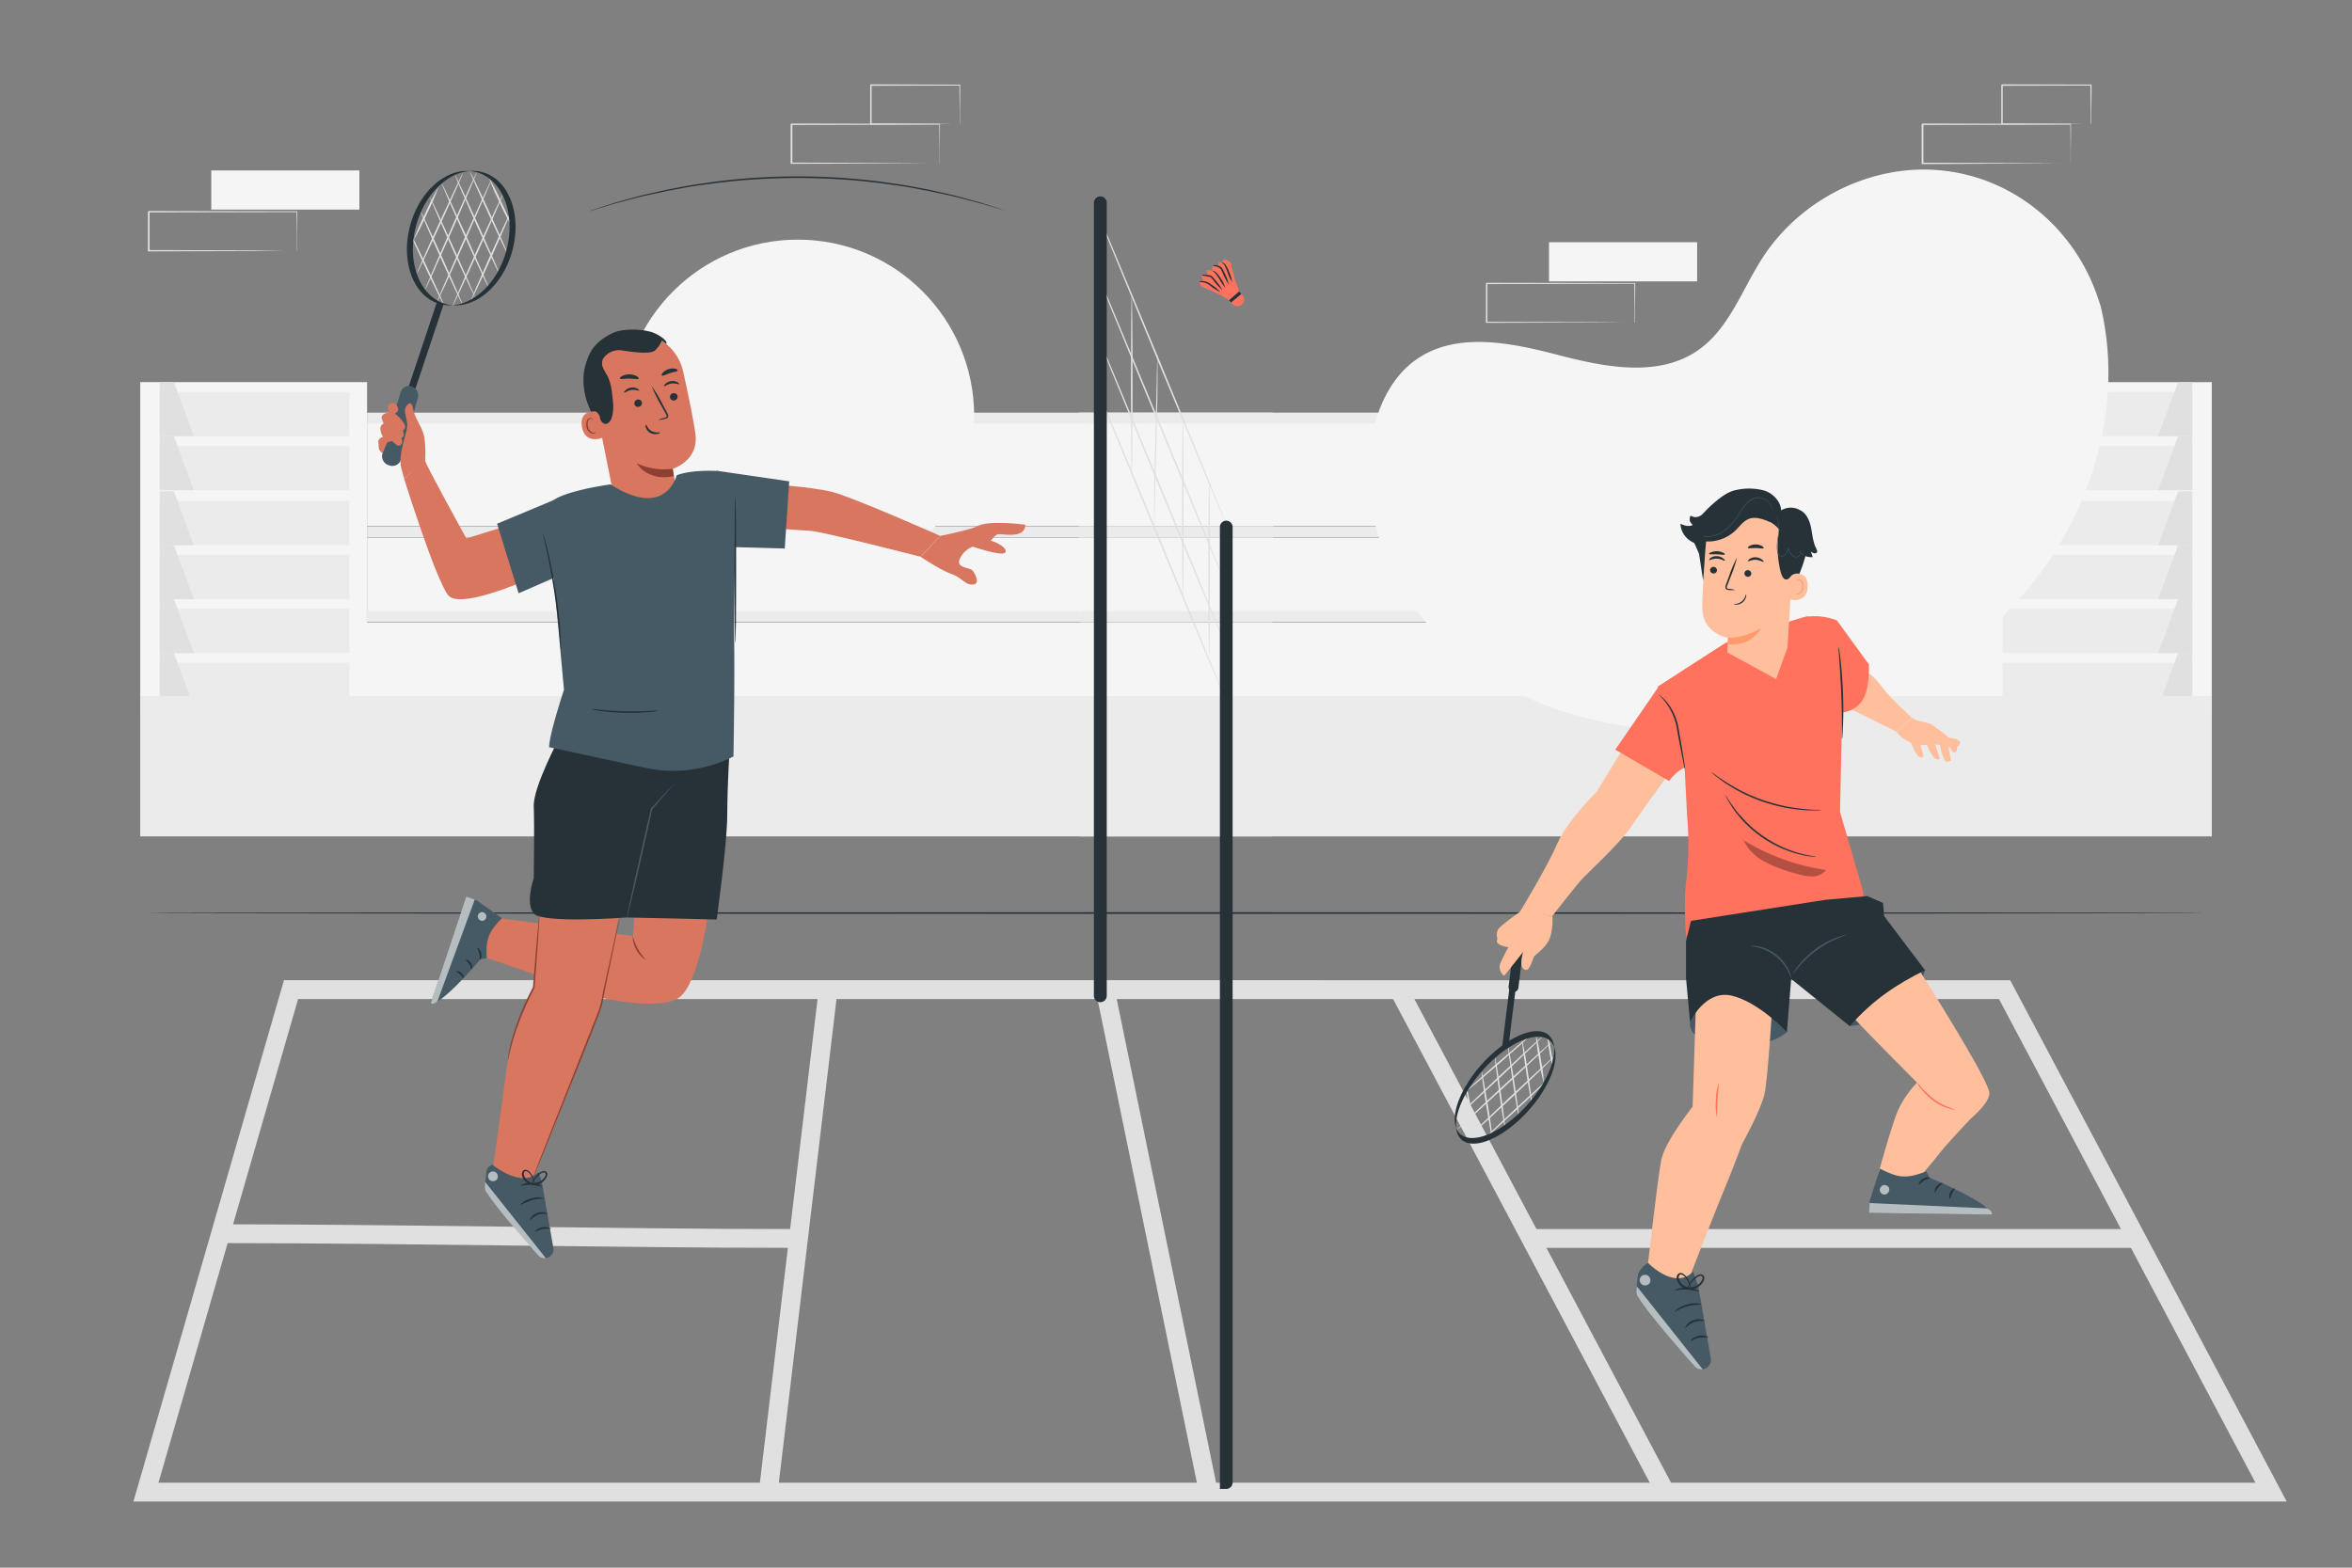 <svg xmlns="http://www.w3.org/2000/svg" viewBox="0 0 750 500"><rect x="0" y="0" width="750" height="500" fill="#808080" stroke="none"/><g id="background-complete"><rect x="44.71" y="121.89" width="72.34" height="105.99" transform="translate(161.76 349.76) rotate(180)" style="fill:#f5f5f5"></rect><rect x="50.92" y="124.98" width="60.48" height="14.13" transform="translate(162.32 264.1) rotate(180)" style="fill:#ebebeb"></rect><polygon points="55.45 121.89 61.81 139.11 50.92 139.11 50.92 121.89 55.45 121.89" style="fill:#e0e0e0"></polygon><rect x="50.92" y="142.21" width="60.48" height="14.13" transform="translate(162.32 298.55) rotate(180)" style="fill:#ebebeb"></rect><polygon points="55.45 139.11 61.81 156.34 50.92 156.34 50.92 139.11 55.45 139.11" style="fill:#e0e0e0"></polygon><rect x="50.92" y="159.77" width="60.48" height="14.13" transform="translate(162.32 333.67) rotate(180)" style="fill:#ebebeb"></rect><polygon points="55.45 156.68 61.81 173.9 50.92 173.9 50.92 156.68 55.45 156.68" style="fill:#e0e0e0"></polygon><rect x="50.92" y="176.97" width="60.48" height="14.13" transform="translate(162.32 368.07) rotate(180)" style="fill:#ebebeb"></rect><polygon points="55.45 173.87 61.81 191.1 50.92 191.1 50.92 173.87 55.45 173.87" style="fill:#e0e0e0"></polygon><rect x="50.92" y="194.17" width="60.48" height="14.13" transform="translate(162.32 402.46) rotate(180)" style="fill:#ebebeb"></rect><polygon points="55.45 191.07 61.81 208.3 50.92 208.3 50.92 191.07 55.45 191.07" style="fill:#e0e0e0"></polygon><rect x="50.92" y="211.37" width="60.48" height="14.13" transform="translate(162.32 436.86) rotate(180)" style="fill:#ebebeb"></rect><polygon points="55.45 208.27 61.81 225.5 50.92 225.5 50.92 208.27 55.45 208.27" style="fill:#e0e0e0"></polygon><rect x="117.05" y="167.93" width="288.95" height="3.44" transform="translate(523.06 339.31) rotate(180)" style="fill:#ebebeb"></rect><rect x="117.05" y="171.49" width="288.95" height="24.41" transform="translate(523.06 367.38) rotate(180)" style="fill:#f5f5f5"></rect><rect x="116.8" y="198.49" width="288.96" height="24.41" transform="translate(522.56 421.39) rotate(180)" style="fill:#f5f5f5"></rect><rect x="117.05" y="134.64" width="288.95" height="33.16" transform="translate(523.06 302.45) rotate(180)" style="fill:#f5f5f5"></rect><rect x="117.05" y="131.6" width="288.95" height="3.44" transform="translate(523.06 266.65) rotate(180)" style="fill:#ebebeb"></rect><rect x="116.8" y="194.88" width="288.96" height="3.44" transform="translate(522.56 393.21) rotate(180)" style="fill:#ebebeb"></rect><rect x="44.71" y="222.03" width="361.05" height="44.73" transform="translate(450.47 488.79) rotate(180)" style="fill:#ebebeb"></rect><rect x="632.95" y="121.89" width="72.34" height="105.99" style="fill:#f5f5f5"></rect><rect x="638.6" y="124.98" width="60.48" height="14.13" style="fill:#ebebeb"></rect><polygon points="694.55 121.89 688.19 139.11 699.08 139.11 699.08 121.89 694.55 121.89" style="fill:#e0e0e0"></polygon><rect x="638.6" y="142.21" width="60.48" height="14.13" style="fill:#ebebeb"></rect><polygon points="694.55 139.11 688.19 156.34 699.08 156.34 699.08 139.11 694.55 139.11" style="fill:#e0e0e0"></polygon><rect x="638.6" y="159.77" width="60.48" height="14.13" style="fill:#ebebeb"></rect><polygon points="694.55 156.68 688.19 173.9 699.08 173.9 699.08 156.68 694.55 156.68" style="fill:#e0e0e0"></polygon><rect x="638.6" y="176.97" width="60.48" height="14.13" style="fill:#ebebeb"></rect><polygon points="694.55 173.87 688.19 191.1 699.08 191.1 699.08 173.87 694.55 173.87" style="fill:#e0e0e0"></polygon><rect x="638.6" y="194.17" width="60.48" height="14.13" style="fill:#ebebeb"></rect><polygon points="694.55 191.07 688.19 208.3 699.08 208.3 699.08 191.07 694.55 191.07" style="fill:#e0e0e0"></polygon><rect x="638.6" y="211.37" width="60.48" height="14.13" style="fill:#ebebeb"></rect><polygon points="694.55 208.27 688.19 225.5 699.08 225.5 699.08 208.27 694.55 208.27" style="fill:#e0e0e0"></polygon><rect x="343.99" y="167.93" width="288.95" height="3.44" style="fill:#ebebeb"></rect><rect x="343.99" y="171.49" width="288.95" height="24.41" style="fill:#f5f5f5"></rect><rect x="344.24" y="198.49" width="288.96" height="24.41" style="fill:#f5f5f5"></rect><rect x="343.99" y="134.64" width="288.95" height="33.16" style="fill:#f5f5f5"></rect><rect x="343.99" y="131.6" width="288.95" height="3.44" style="fill:#ebebeb"></rect><rect x="344.24" y="194.88" width="288.96" height="3.44" style="fill:#ebebeb"></rect><rect x="344.24" y="222.03" width="361.05" height="44.73" style="fill:#ebebeb"></rect><rect x="493.95" y="77.25" width="47.23" height="12.49" style="fill:#f5f5f5"></rect><path d="M521.21,102.91a1,1,0,0,1,0-.23V102c0-.59,0-1.41,0-2.46,0-2.15,0-5.25-.08-9.16l.15.14-47.23.1.24-.24h0v6.32q0,3.13,0,6.15l-.23-.23,33.65.1,9.94.07,2.69,0,.7,0h.25a.89.89,0,0,1-.22,0h-.68l-2.63,0-9.88.07-33.82.11h-.24V90.44h0c.48-.49.13-.14.24-.24l47.23.09h.15v.15c0,3.94-.06,7.07-.08,9.25q0,1.56,0,2.43c0,.25,0,.45,0,.61A1.23,1.23,0,0,1,521.21,102.91Z" style="fill:#e0e0e0"></path><rect x="67.37" y="54.36" width="47.23" height="12.49" style="fill:#f5f5f5"></rect><path d="M94.63,80a2.07,2.07,0,0,1,0-.23l0-.64c0-.58,0-1.4,0-2.46,0-2.15,0-5.25-.08-9.16l.15.14-47.23.1.24-.24h0v6.33q0,3.12,0,6.14l-.23-.23,33.66.1L91,80l2.69,0,.7,0h.25l-.22,0h-.67l-2.64,0-9.88.07-33.82.11h-.24V67.54h0c.48-.49.13-.14.24-.24l47.23.09h.15v.15c0,3.94-.07,7.07-.08,9.25,0,1,0,1.85,0,2.43,0,.25,0,.45,0,.61A1.23,1.23,0,0,1,94.63,80Z" style="fill:#e0e0e0"></path><path d="M660.27,52.11a2.07,2.07,0,0,1,0-.23l0-.64q0-.89,0-2.46c0-2.15-.05-5.25-.08-9.16l.14.14-47.23.1.24-.24h0V52.11l-.24-.24L646.7,52l9.94.07,2.68,0,.7,0h.25s-.07,0-.22,0h-.67l-2.63,0-9.89.07L613,52.35h-.23v-.24c0-2,0-4.06,0-6.15V39.64h0c.48-.49.14-.14.24-.25l47.23.1h.15v.15c0,3.94-.06,7.07-.08,9.25,0,1,0,1.85,0,2.43v.61C660.28,52.05,660.28,52.12,660.27,52.11Z" style="fill:#e0e0e0"></path><path d="M666.68,39.62a1.35,1.35,0,0,1,0-.24l0-.66c0-.62,0-1.46,0-2.51,0-2.19-.06-5.28-.1-9.09l.18.17-28.38.07.24-.24h0v6.42q0,3.13,0,6.06l-.23-.23,20.3.11,5.91.06,1.6,0,.57,0-.52,0-1.54,0-5.87.07-20.45.1h-.23v-.23c0-1.95,0-4,0-6.06V27.14h0l.24-.24,28.38.07h.17v.17c0,3.85-.07,7-.09,9.2,0,1,0,1.86,0,2.46S666.69,39.63,666.68,39.62Z" style="fill:#e0e0e0"></path><path d="M299.59,52.11a1,1,0,0,1,0-.23c0-.16,0-.37,0-.64,0-.59,0-1.41,0-2.46,0-2.15,0-5.25-.08-9.16l.15.14-47.23.1.24-.24h0v3.17c0,1.06,0,2.11,0,3.15v6.15l-.23-.24L286,52l9.94.07,2.68,0,.71,0h.25l-.22,0h-.68l-2.63,0-9.88.07-33.82.11h-.24V46c0-1,0-2.09,0-3.15V39.64h0l.25-.25,47.23.1h.14v.15c0,3.94-.06,7.07-.08,9.25q0,1.56,0,2.43l0,.61A1.23,1.23,0,0,1,299.59,52.11Z" style="fill:#e0e0e0"></path><path d="M306,39.62a1.35,1.35,0,0,1,0-.24c0-.18,0-.4,0-.66,0-.62,0-1.46,0-2.51,0-2.19-.05-5.28-.09-9.09l.17.17-28.38.07.24-.24h0v6.42c0,2.09,0,4.11,0,6.06l-.23-.23,20.3.11,5.92.06,1.59,0,.57,0-.51,0-1.55,0-5.86.07-20.46.1h-.23v-.23q0-2.92,0-6.06V27.14h0l.24-.24L306,27h.18v.17c0,3.85-.07,7-.09,9.2,0,1,0,1.86,0,2.46S306,39.63,306,39.62Z" style="fill:#e0e0e0"></path></g><g id="background-simple"><path d="M669.83,97.57,669,95.08c-7-21-24.75-36.76-46.42-40.26a58.16,58.16,0,0,0-8.44-.74c-20.37-.25-40.61,10.6-51.89,27.82-6.64,10.13-10.68,22.61-20.5,29.61-12.77,9.12-30.13,5.56-45.21,1.63s-32.47-7.45-45.2,1.73c-8,5.74-12.32,15.51-14,25.25-4.44,25.79,8.14,52.61,28.15,69.06s46.37,23.51,72.21,24.15c36.21.88,73.49-10.8,100-35.91S678.41,133.12,669.83,97.57Z" style="fill:#f5f5f5"></path><circle cx="254.41" cy="132.66" r="56.23" style="fill:#f5f5f5"></circle></g><g id="Floor"><path d="M703,291.2c0,.14-146.87.26-328,.26s-328-.12-328-.26,146.84-.26,328-.26S703,291.05,703,291.2Z" style="fill:#263238"></path><rect x="488.12" y="392" width="193.19" height="6" style="fill:#e0e0e0"></rect><rect x="174.9" y="393.95" width="159.02" height="6" transform="translate(-169.89 602.54) rotate(-83.2)" style="fill:#e0e0e0"></rect><rect x="366.14" y="316.35" width="6" height="161.2" transform="translate(-72.35 82.43) rotate(-11.61)" style="fill:#e0e0e0"></rect><rect x="485.53" y="305.05" width="6" height="181.44" transform="translate(-128.51 275.12) rotate(-27.95)" style="fill:#e0e0e0"></rect><path d="M729.18,478.9H42.55l48-166.27H641l.85,1.59Zm-678.65-6H719.21L637.43,318.63H95.06Z" style="fill:#e0e0e0"></path><path d="M254.88,398c-29.4,0-61.38-.39-92.31-.76s-62.87-.76-92.24-.76v-6c29.4,0,61.38.39,92.31.76s62.87.76,92.24.76Z" style="fill:#e0e0e0"></path></g><g id="Net"><path d="M391,167.1c-.13.05-9.67-22.73-21.31-50.87s-21-51-20.83-51.08,9.67,22.72,21.31,50.88S391.09,167,391,167.1Z" style="fill:#e0e0e0"></path><path d="M391,186.72c-.13.05-9.67-22.73-21.31-50.87s-21-51-20.83-51.08,9.67,22.72,21.31,50.88S391.09,186.66,391,186.72Z" style="fill:#e0e0e0"></path><path d="M391,206.34c-.13.06-9.67-22.72-21.31-50.87s-21-51-20.83-51.07,9.67,22.72,21.31,50.87S391.09,206.29,391,206.34Z" style="fill:#e0e0e0"></path><path d="M391,223.65c-.13,0-9.67-22.73-21.31-50.87s-21-51-20.83-51.08,9.67,22.72,21.31,50.88S391.09,223.59,391,223.65Z" style="fill:#e0e0e0"></path><path d="M360.89,152.43c-.14,0-.26-13-.26-29s.12-29,.26-29,.27,13,.27,29S361,152.43,360.89,152.43Z" style="fill:#e0e0e0"></path><path d="M368.07,168.64a3.74,3.74,0,0,1-.05-.57c0-.43,0-1,0-1.62,0-1.4,0-3.44,0-5.95,0-5,.14-12,.35-19.65s.37-14.54.5-19.63c0-2.46.1-4.48.13-6,0-.66,0-1.19.05-1.62a3.74,3.74,0,0,1,0-.57,2.18,2.18,0,0,1,.06.57c0,.43,0,1,0,1.62,0,1.4,0,3.44,0,6,0,5-.14,12-.35,19.65s-.37,14.54-.5,19.63c-.05,2.46-.1,4.47-.13,5.95,0,.66,0,1.19-.05,1.62A2.18,2.18,0,0,1,368.07,168.64Z" style="fill:#e0e0e0"></path><path d="M377.17,191.19c-.14,0-.26-12.78-.26-28.53s.12-28.54.26-28.54.26,12.77.26,28.54S377.32,191.19,377.17,191.19Z" style="fill:#e0e0e0"></path><path d="M385.56,209.42c-.14,0-.26-12.4-.26-27.69s.12-27.7.26-27.7.26,12.4.26,27.7S385.71,209.42,385.56,209.42Z" style="fill:#e0e0e0"></path><path d="M391,474.89h-2V168.11a2.05,2.05,0,0,1,2-2.05h0a2.05,2.05,0,0,1,2.05,2.05V472.84A2.05,2.05,0,0,1,391,474.89Z" style="fill:#263238"></path><path d="M350.87,319.64h0a2.05,2.05,0,0,1-2.05-2.05V64.64a2.05,2.05,0,0,1,2.05-2h0a2.05,2.05,0,0,1,2.05,2v253A2.05,2.05,0,0,1,350.87,319.64Z" style="fill:#263238"></path></g><g id="Line"><path d="M321,67.29a1.73,1.73,0,0,1-.35-.08l-1-.28-3.78-1.14L313.15,65c-1-.28-2.1-.55-3.28-.87-2.36-.6-5-1.37-8-2l-4.69-1c-1.63-.35-3.35-.62-5.12-1-3.54-.7-7.35-1.17-11.36-1.73a211.22,211.22,0,0,0-52.54,0c-4,.56-7.83,1-11.36,1.74-1.77.33-3.49.6-5.12,1l-4.69,1c-3,.61-5.66,1.39-8,2-1.18.31-2.28.58-3.28.87l-2.72.83L189.17,67l-1,.29-.34.08a1.33,1.33,0,0,1,.32-.13l1-.34,3.75-1.23,2.71-.87c1-.3,2.1-.59,3.27-.92,2.36-.63,5-1.43,8-2.07l4.69-1.07c1.63-.37,3.35-.64,5.12-1,3.54-.73,7.37-1.22,11.38-1.8a207.17,207.17,0,0,1,52.66,0c4,.58,7.84,1.07,11.37,1.79,1.77.34,3.5.61,5.13,1l4.69,1.07c3,.63,5.66,1.44,8,2.06,1.17.33,2.27.61,3.27.91l2.72.88,3.75,1.23,1,.33A1.31,1.31,0,0,1,321,67.29Z" style="fill:#263238"></path></g><g id="Ball"><path d="M395.44,93.56l-2.9,2.59a2.14,2.14,0,1,0,2.9-2.59Z" style="fill:#FF725E"></path><path d="M385.06,87.94c0-.09-.29-1.81-.29-1.81l1.86.23V84.63l1.75.31.2-1.4,1.38.32.19-1.21h0l1,.28,1.24.71,1.38,5.48-5.33,4.61L383,91.25l-.74-1.4,1.45,0-.7-2.13Z" style="fill:#FF725E"></path><polygon points="393.8 89.12 395.16 93.01 391.93 95.73 388.47 93.73 393.8 89.12" style="fill:#FF725E"></polygon><polygon points="391.89 95.77 392.61 96.46 395.81 93.78 395.19 92.95 391.89 95.77" style="fill:#263238"></polygon><path d="M389.16,93.13a14.51,14.51,0,0,1-3.33-2.07,5.11,5.11,0,0,0-1.25-.75,5.87,5.87,0,0,0-1.15-.29,5,5,0,0,1-1.13-.17c0-.07.43-.21,1.16-.2a4.18,4.18,0,0,1,2.66,1A15.06,15.06,0,0,1,389.16,93.13Z" style="fill:#263238"></path><path d="M389.84,92.55a18.82,18.82,0,0,1-3-3.26c-.37-.44-.74-1-1.13-1s-1-.18-1.35-.25a3.85,3.85,0,0,1-1.28-.28,3.15,3.15,0,0,1,1.31-.08,10.38,10.38,0,0,1,1.43.14,1.32,1.32,0,0,1,.47.18,2.52,2.52,0,0,1,.35.3,6.8,6.8,0,0,1,.61.7A19,19,0,0,1,389.84,92.55Z" style="fill:#263238"></path><path d="M390.66,91.77a18.68,18.68,0,0,1-1.9-2.87A14.2,14.2,0,0,0,387.37,87a3.65,3.65,0,0,0-.51-.46c-.14-.06-.23-.12-.23-.15s.1,0,.3,0a1.81,1.81,0,0,1,.69.37,7.85,7.85,0,0,1,1.58,1.92A8.6,8.6,0,0,1,390.66,91.77Z" style="fill:#263238"></path><path d="M391.88,90.78a18.29,18.29,0,0,1-2.05-3.86c-.13-.27-.24-.54-.38-.8a1.53,1.53,0,0,0-.43-.56,3.61,3.61,0,0,0-1.17-.54c-.75-.21-1.23-.31-1.22-.39a2.64,2.64,0,0,1,1.3,0,3.44,3.44,0,0,1,1.38.52,1.89,1.89,0,0,1,.6.71c.13.24.25.51.38.79A18.82,18.82,0,0,1,391.88,90.78Z" style="fill:#263238"></path><path d="M389.65,83.8c0-.08.51-.09,1,.42a9.08,9.08,0,0,1,1.2,2.28,10.36,10.36,0,0,1,1,3.43,14.71,14.71,0,0,1-1.48-3.24,19.68,19.68,0,0,0-1-2.23C390,84,389.64,83.86,389.65,83.8Z" style="fill:#263238"></path></g><g id="character-2"><path d="M589.86,327.21s6.89,0,14.72-5.6,9.31-12.25,9.31-12.25S593.51,315.79,589.86,327.21Z" style="fill:#455a64"></path><path d="M538.92,326a4.38,4.38,0,0,0,1.56,3.95c2,1.9,18.56,3.79,23.09,2.42s6.24-3.22,6.24-3.22l-8.43-13.65-11.45-2.25-6.07,1.22Z" style="fill:#455a64"></path><path d="M589.61,322.81c-.19.58,21.7,22.48,21.7,22.48a32,32,0,0,0-6,8.68c-2.15,4.88-6.58,21.23-6.58,21.23l11.9,2s6-6.91,8.05-9.62c1.73-2.25,8.65-9.67,9.62-10.65s6.06-5.16,6.06-8.29c0-4.08-22.38-39.25-22.38-39.25l-16.52,1.91Z" style="fill:#ffbf9d"></path><path d="M623.44,354a8.59,8.59,0,0,1-2.18-.54,15,15,0,0,1-4.85-2.46,26.07,26.07,0,0,1-3.88-3.79,6.75,6.75,0,0,1-1.22-1.89,15.64,15.64,0,0,1,1.5,1.65,36.29,36.29,0,0,0,3.93,3.62,17.77,17.77,0,0,0,4.64,2.53A10.69,10.69,0,0,1,623.44,354Z" style="fill:#FF725E"></path><path d="M614.29,373.59l1,2s19.64,8.11,19.82,11.85L596,386.83l.22-3.89,3.25-10.17C605.2,375.55,607.54,376.18,614.29,373.59Z" style="fill:#455a64"></path><g style="opacity:0.6"><path d="M600.58,378a1.6,1.6,0,0,0-1.13,1.81,1.53,1.53,0,0,0,1.78,1.14,1.69,1.69,0,0,0,1.19-1.92,1.6,1.6,0,0,0-2-1" style="fill:#fff"></path></g><g style="opacity:0.6"><path d="M596,386.83l.18-3.13,37.45,1.7s1.73.78,1.52,2Z" style="fill:#fff"></path></g><path d="M615.42,375.67c0,.19-1,.26-1.92.86s-1.46,1.4-1.63,1.32.12-1.18,1.29-1.89S615.46,375.49,615.42,375.67Z" style="fill:#263238"></path><path d="M619.5,377.42c0,.19-.79.5-1.45,1.3s-.86,1.65-1,1.64-.3-1.09.54-2.07S619.5,377.24,619.5,377.42Z" style="fill:#263238"></path><path d="M621.76,382.37c-.17,0-.43-.92.08-2s1.41-1.44,1.49-1.28-.49.71-.89,1.57S622,382.36,621.76,382.37Z" style="fill:#263238"></path><path d="M549.93,313.29l-9.19,8.61-1,31.08s-8.8,10.95-10,17-4.69,36.95-4.69,36.95l12.59,3.27s10.69-27.43,12.82-32.4c2-4.73,5-12.84,5-12.84s6-10.82,7.17-15.9,2.74-31.87,2.74-31.87Z" style="fill:#ffbf9d"></path><path d="M547.46,356.22a17.44,17.44,0,0,1-.29-5.42,17.16,17.16,0,0,1,.91-5.36c.15,0-.23,2.42-.39,5.39S547.61,356.21,547.46,356.22Z" style="fill:#FF725E"></path><path d="M525.57,402.83s8.45,8.76,14.34,2.75l1.62,4.51,4,23.08a3,3,0,0,1-2.08,3.44,3,3,0,0,1-3.11-.89c-4.09-4.57-19-21.48-18.66-23.55l.59-5.51a6.7,6.7,0,0,1,3.26-3.83Z" style="fill:#455a64"></path><g style="opacity:0.6"><path d="M542.94,436.72l-21-26.47-.11,1.21c-.24,1.29.29,1.87.85,2.76,1.65,2.67,6.35,8.72,17.65,21.5a3.05,3.05,0,0,0,2.65,1Z" style="fill:#fff"></path></g><g style="opacity:0.6"><path d="M525.66,407a1.74,1.74,0,0,1,.29,2.35,1.78,1.78,0,0,1-2.39.29,1.69,1.69,0,1,1,2.23-2.52" style="fill:#fff"></path></g><path d="M537.39,423.66a9.06,9.06,0,0,1,2.77-2,9.22,9.22,0,0,1,3.42-.32c0-.07-.32-.32-1-.48a4.86,4.86,0,0,0-2.66.21,4.65,4.65,0,0,0-2.13,1.57C537.41,423.21,537.32,423.63,537.39,423.66Z" style="fill:#263238"></path><path d="M539.13,427.66c.12.14,1.15-.7,2.7-1a24,24,0,0,1,2.89-.1c.09-.14-1.26-.87-3-.52S539,427.57,539.13,427.66Z" style="fill:#263238"></path><path d="M534,418.42c.13.15,1.69-1.15,4.06-1.8s4.41-.4,4.43-.59-2.07-.74-4.61,0S533.83,418.32,534,418.42Z" style="fill:#263238"></path><path d="M534.1,411.52c.06.18,1.74-.33,3.84-.21s3.73.76,3.81.59-1.51-1.12-3.78-1.22S534,411.38,534.1,411.52Z" style="fill:#263238"></path><path d="M539.15,411.36a2.63,2.63,0,0,0-.07-1.08,7.56,7.56,0,0,0-1.14-2.75,3.47,3.47,0,0,0-1.61-1.46,1.24,1.24,0,0,0-1.34.38,1.86,1.86,0,0,0-.34,1.32,4.27,4.27,0,0,0,4.08,3.51,4.92,4.92,0,0,0,4.58-2.92,1.62,1.62,0,0,0,0-1.39,1.19,1.19,0,0,0-1.29-.5,4.17,4.17,0,0,0-1.84,1.14,8.38,8.38,0,0,0-1.78,2.38,2.61,2.61,0,0,0-.36,1,13.13,13.13,0,0,1,2.45-3.08,3.92,3.92,0,0,1,1.63-1,.63.63,0,0,1,.7.27,1.07,1.07,0,0,1,0,.91,4.38,4.38,0,0,1-4,2.49,3.69,3.69,0,0,1-3.51-2.93,1.39,1.39,0,0,1,.2-.93.67.67,0,0,1,.73-.22,3.07,3.07,0,0,1,1.39,1.21A11.23,11.23,0,0,1,539.15,411.36Z" style="fill:#263238"></path><path d="M482.44,316.39h0a1.58,1.58,0,0,1-1.37-1.76l1.58-12.86a1.58,1.58,0,0,1,1.76-1.37h0a1.57,1.57,0,0,1,1.36,1.75L484.19,315A1.57,1.57,0,0,1,482.44,316.39Z" style="fill:#263238"></path><path d="M495,292.16a19,19,0,0,1-.56,6.3c-.87,3.51-5,6.1-5.27,6.61s-1.44,4.41-2.45,4.28-1.88-.72-1.49-3.55a8.91,8.91,0,0,1,.61-2.35l-6.18,7.77a3.39,3.39,0,0,1-1.05-4.38c2.15-4.62,2.45-4.72,2.45-4.72s-4.2-.56-3.69-2.19l.11-.6a4,4,0,0,1,.21-2.9c.75-1.26,7.53-6,7.53-6Z" style="fill:#ffbf9d"></path><path d="M509.05,252.64s-9.28,9-12.54,16.56-11.84,21.6-11.84,21.6L495,292.16s6.53-8.4,8.91-11.16,12.29-11.54,16.31-17.44,11.16-15.68,11.16-15.68l8.79-13.55-15.81-6.65Z" style="fill:#ffbf9d"></path><path d="M470.52,363a76.62,76.62,0,0,1-1.85-8.72,78.6,78.6,0,0,1-1.33-8.82,77.12,77.12,0,0,1,1.85,8.73A78.62,78.62,0,0,1,470.52,363Z" style="fill:#e0e0e0"></path><path d="M475.93,363.56c-.14,0-1-4.83-2-10.84s-1.58-10.91-1.44-10.93,1,4.83,2,10.85S476.07,363.54,475.93,363.56Z" style="fill:#e0e0e0"></path><path d="M480,360.34c-.14,0-1-5.15-1.9-11.54s-1.53-11.59-1.38-11.61,1,5.14,1.9,11.54S480.09,360.31,480,360.34Z" style="fill:#e0e0e0"></path><path d="M484.41,356.51c-.14,0-1.05-5-2-11.27s-1.65-11.33-1.51-11.35,1.05,5,2,11.27S484.56,356.49,484.41,356.51Z" style="fill:#e0e0e0"></path><path d="M488.49,351.85c-.14,0-1-4.52-1.85-10.15s-1.48-10.21-1.34-10.24a100.37,100.37,0,0,1,1.85,10.16C488,347.24,488.63,351.83,488.49,351.85Z" style="fill:#e0e0e0"></path><path d="M492.33,345.59a58.89,58.89,0,0,1-1.56-7.76,59.76,59.76,0,0,1-1-7.84,60,60,0,0,1,1.55,7.76A61.16,61.16,0,0,1,492.33,345.59Z" style="fill:#e0e0e0"></path><path d="M495.23,340.26a23.46,23.46,0,0,1-1.13-4.82,24,24,0,0,1-.63-4.92,23.06,23.06,0,0,1,1.14,4.82A24.19,24.19,0,0,1,495.23,340.26Z" style="fill:#e0e0e0"></path><path d="M473,363.54c-.1-.1,4.53-4.6,10.35-10s10.6-9.77,10.7-9.66-4.53,4.6-10.35,10S473.05,363.65,473,363.54Z" style="fill:#e0e0e0"></path><path d="M468.37,362.61c-.1-.1,6-6,13.55-13.12s13.81-12.84,13.91-12.74-6,6-13.55,13.12S468.47,362.72,468.37,362.61Z" style="fill:#e0e0e0"></path><path d="M464.6,360.34c-.1-.11,6.56-6.45,14.88-14.16s15.13-13.88,15.23-13.77-6.57,6.44-14.88,14.15S464.7,360.44,464.6,360.34Z" style="fill:#e0e0e0"></path><path d="M464.34,356.51c-.1-.1,6-6,13.66-13.23s13.93-13,14-12.85-6,6-13.67,13.23S464.44,356.62,464.34,356.51Z" style="fill:#e0e0e0"></path><path d="M467.69,347.91c-.1-.11,4.3-4.09,9.81-8.89s10.06-8.61,10.16-8.5-4.3,4.09-9.82,8.89S467.78,348,467.69,347.91Z" style="fill:#e0e0e0"></path><path d="M472.92,341.22c7.79-8.7,17.36-12.84,21.36-9.26a5,5,0,0,1,1.29,1.93,5.61,5.61,0,0,0-1.71-3.72c-4-3.59-13.56.56-21.36,9.26-6.67,7.45-9.88,15.81-8.16,20.31C463.86,355,467.05,347.77,472.92,341.22Z" style="fill:#263238"></path><path d="M495.57,333.89c.48,4.72-2.72,12-8.58,18.52-7.8,8.7-17.36,12.85-21.36,9.26a4.8,4.8,0,0,1-1.29-1.93,5.6,5.6,0,0,0,1.7,3.73c4,3.58,13.56-.57,21.36-9.27C494.07,346.76,497.28,338.39,495.57,333.89Z" style="fill:#263238"></path><rect x="469.87" y="321.42" width="23.11" height="2" transform="translate(102.2 760.51) rotate(-82.93)" style="fill:#263238"></rect><path d="M609.71,228.89c-.37.12-4.89,4.51-4.89,4.51l-17.42-8.61-3-10.89,3.87-3.46s7.65,2.89,11.29,7.91S609.71,228.89,609.71,228.89Z" style="fill:#ffbf9d"></path><path d="M605.67,234.47a12,12,0,0,0,5.58,2.95c3.09.72,5-.66,8.4.46s4.86.26,5.32-.53-.86-1.57-1.71-1.77-4.46-.52-5.78-1.44-7.77-5.25-7.77-5.25l-4.89,4.51Z" style="fill:#ffbf9d"></path><path d="M609.71,237.75c.16.19,1.48,3.67,2.59,3.8s1.05-.46,1.05-.46l-.93-3.48s1.65-1,1.72-.72,2,4.66,3,5.12,1.44,0,1.44,0l-1.64-5.18,1.64.75s1,5.42,2.24,5.35,1.31-.52,1.31-.52l-1-5.19,1.51,2.66a7.43,7.43,0,0,0,1,0c.39,0,.46-1.47.46-1.47l-3.74-4.14-4.73-3.41-5.87-1.51-3.56,5.6,3.05,1.79Z" style="fill:#ffbf9d"></path><path d="M515.08,239.1l17.18,10s2.64-4,6.78-5a23.26,23.26,0,0,1,6.15-.87s2.76-23-5-25-11.11.51-11.11.51Z" style="fill:#FF725E"></path><path d="M594,283.93,586.75,259l.82-39.89-5.7-14.41s-4.41-8-5.4-8.15S550.33,205,550.33,205c-.49.24-21.72,14-21.72,14l8.55,25.38.82,15.91a100.83,100.83,0,0,1-.35,21.26c-.78,5.67,0,17.13,0,17.13l.23-.15a22.33,22.33,0,0,1,11.93-3.72c5.71-.1,13.49.27,17.4,2.72,4.3,2.7,16.2.62,20.79-2.89C595.76,288.78,594,283.93,594,283.93Z" style="fill:#FF725E"></path><path d="M585.76,197.89l10.17,14s.49,8.33-2.4,12a8.89,8.89,0,0,1-7,3.4l-9.87-30.65A19.2,19.2,0,0,1,585.76,197.89Z" style="fill:#FF725E"></path><path d="M580.73,258.37a10.53,10.53,0,0,1-1.49.1c-.48,0-1.07,0-1.75,0s-1.46,0-2.31-.11a50.23,50.23,0,0,1-6-.79,54.93,54.93,0,0,1-7.14-1.91,56.25,56.25,0,0,1-6.8-2.91,50.69,50.69,0,0,1-5.18-3.08c-.73-.46-1.34-.95-1.89-1.35s-1-.77-1.37-1.08a9,9,0,0,1-1.11-1,7.11,7.11,0,0,1,1.24.84c.38.28.85.63,1.41,1s1.19.83,1.92,1.27a57,57,0,0,0,5.2,3,60.39,60.39,0,0,0,6.75,2.85,61.9,61.9,0,0,0,7.06,1.93,56.4,56.4,0,0,0,5.92.89c.84.11,1.62.14,2.29.19s1.26.07,1.74.08A7.34,7.34,0,0,1,580.73,258.37Z" style="fill:#263238"></path><path d="M579.21,273.3a8.2,8.2,0,0,1-1.45-.1,14.85,14.85,0,0,1-1.67-.24,21.82,21.82,0,0,1-2.2-.46,26.31,26.31,0,0,1-2.62-.76c-.94-.28-1.91-.69-2.93-1.1a40.45,40.45,0,0,1-6.29-3.46,39.81,39.81,0,0,1-5.5-4.6,30.87,30.87,0,0,1-2.09-2.33,25.16,25.16,0,0,1-1.66-2.16c-.5-.67-.88-1.33-1.23-1.89a13.38,13.38,0,0,1-.83-1.47,8.25,8.25,0,0,1-.62-1.31c.1,0,1,1.79,3,4.45.49.66,1,1.38,1.69,2.1s1.34,1.49,2.1,2.27a39.12,39.12,0,0,0,11.64,8c1,.42,2,.84,2.88,1.13a25.75,25.75,0,0,0,2.57.81C577.17,273,579.22,273.19,579.21,273.3Z" style="fill:#263238"></path><path d="M537.33,245.38a4.21,4.21,0,0,1-.28-1c-.14-.64-.34-1.56-.57-2.7-.46-2.28-1.06-5.45-1.7-8.94a19,19,0,0,0-3.33-8.27c-1.34-1.88-2.46-2.81-2.39-2.88a3.61,3.61,0,0,1,.8.62,14.77,14.77,0,0,1,1.89,2,18.18,18.18,0,0,1,3.55,8.39c.63,3.5,1.17,6.67,1.54,9,.19,1.15.33,2.08.41,2.73A3.36,3.36,0,0,1,537.33,245.38Z" style="fill:#263238"></path><path d="M586.31,206.43a6,6,0,0,1,.23,1.14c.11.73.25,1.8.4,3.12.29,2.64.6,6.31.75,10.36s.13,7.73,0,10.39c-.05,1.32-.11,2.4-.16,3.14a4.59,4.59,0,0,1-.15,1.15,5.89,5.89,0,0,1-.06-1.16v-3.14c0-2.65,0-6.32-.19-10.36s-.4-7.7-.6-10.34c-.09-1.24-.17-2.29-.24-3.14A4.52,4.52,0,0,1,586.31,206.43Z" style="fill:#263238"></path><path d="M537.63,300.23v11.64L538.92,326s4.72-10.45,13.31-8.44,17.58,11.59,17.58,11.59l1.35-16.94,18.7,15.08c7.33-8.38,15-13.42,24-17.84L600.8,292.16l-.35-4.18-5-2.18L582,287,539.2,293.7Z" style="fill:#263238"></path><path d="M570,206.51l1.75-29.36c.72-8.43-3.59-15.87-12-16.36h-.78a15.13,15.13,0,0,0-15.07,13.92c-.58,7.31-1.13,15.4-1.08,19.32.11,8.12,8.23,9.38,8.23,9.38,0,.25-.11,2.26-.26,4.68l15.56,8.5Z" style="fill:#ffbf9d"></path><path d="M551,203.41a19.66,19.66,0,0,0,10.57-3.14s-2.57,5.93-10.67,5.21Z" style="fill:#ff9a6c"></path><path d="M557.38,179c.15.17,1.14-.51,2.49-.45s2.32.8,2.47.63-.07-.38-.49-.72a3.43,3.43,0,0,0-2-.72,3.29,3.29,0,0,0-2,.57C557.46,178.63,557.31,178.93,557.38,179Z" style="fill:#263238"></path><path d="M556.26,182.85a1.1,1.1,0,0,0,1.06,1.11,1.05,1.05,0,0,0,1.13-1,1.1,1.1,0,0,0-1.06-1.11A1.05,1.05,0,0,0,556.26,182.85Z" style="fill:#263238"></path><path d="M553.32,188.17a8.22,8.22,0,0,0-2-.37c-.32,0-.62-.09-.67-.31a1.53,1.53,0,0,1,.21-.94l.94-2.43a42.55,42.55,0,0,0,2.11-6.35,42.36,42.36,0,0,0-2.62,6.16c-.31.86-.61,1.67-.9,2.45a1.86,1.86,0,0,0-.16,1.25.79.79,0,0,0,.52.46,2.43,2.43,0,0,0,.54.08A8.63,8.63,0,0,0,553.32,188.17Z" style="fill:#263238"></path><path d="M557.36,174.72c.14.3,1.22.05,2.52.08s2.38.28,2.52,0c.06-.14-.15-.41-.6-.67a4.11,4.11,0,0,0-1.91-.48,4.07,4.07,0,0,0-1.92.43C557.52,174.32,557.3,174.58,557.36,174.72Z" style="fill:#263238"></path><path d="M545,176.68c.13.25,1.2.06,2.48.11s2.33.29,2.49.05-.13-.35-.56-.58a4.5,4.5,0,0,0-1.87-.45,4.62,4.62,0,0,0-1.91.33C545.14,176.34,544.92,176.56,545,176.68Z" style="fill:#263238"></path><path d="M571.05,183.17c.14-.06,5.58-1.66,5.41,3.89s-5.71,4.23-5.72,4.07S571.05,183.17,571.05,183.17Z" style="fill:#ffbf9d"></path><path d="M572.5,189.08s.1.08.26.16a1,1,0,0,0,.72,0,2.37,2.37,0,0,0,1.18-2.11,3.13,3.13,0,0,0-.23-1.39,1.13,1.13,0,0,0-.71-.77.49.49,0,0,0-.57.25c-.08.15,0,.26-.08.27s-.12-.09-.07-.32a.65.65,0,0,1,.23-.34.71.71,0,0,1,.54-.13,1.39,1.39,0,0,1,1,.89,3.32,3.32,0,0,1,.28,1.56,2.52,2.52,0,0,1-1.48,2.36,1,1,0,0,1-.88-.18C572.51,189.22,572.49,189.09,572.5,189.08Z" style="fill:#ff9a6c"></path><path d="M579.06,174.74c-1-2-1.12-4.39-1.59-6.61s-1.52-4.57-3.6-5.48h0a5.84,5.84,0,0,0-5.9.13c-.18-2.9-2.54-5.36-5.3-6.3a18.78,18.78,0,0,0-10.06.06c-2.14.69-4.27,2.26-6.9,4.61a26.69,26.69,0,0,0-3.07,3.22l-3,7.36,1.81,4.11a8.21,8.21,0,0,0,.35.83v0l1.28,8.47c.28-2.26.69-10.18,1-12.44a12.73,12.73,0,0,0,9.33-3.52c1.34-1.29,2.44-2.94,4.16-3.64,2.22-.91,4.71.05,6.91,1l-.09-.09a10,10,0,0,1,3,2.48,31.53,31.53,0,0,0,.41,13.43c.16.66.65,2,1.26,2.32,1.21.57,1.63-.67,2.43-1.29a3.26,3.26,0,0,1,2.3-.39,48.68,48.68,0,0,0,1.93-5.64,5.1,5.1,0,0,0,2.32.32l-.6-1.76a2.69,2.69,0,0,0,1,.52.89.89,0,0,0,1-.34C579.52,175.67,579.27,175.16,579.06,174.74Z" style="fill:#263238"></path><path d="M565.31,163.53a6,6,0,0,1,.76.8,5.73,5.73,0,0,1,1,2.77,9.35,9.35,0,0,1,.06,2.07c0,.74-.16,1.53-.28,2.37a19.88,19.88,0,0,0-.25,2.64,8.4,8.4,0,0,0,.08,1.41,2.92,2.92,0,0,0,.47,1.4,1.21,1.21,0,0,0,1.11.46,1.81,1.81,0,0,0,1.07-.5,4.26,4.26,0,0,0,.93-2h-.18a7.2,7.2,0,0,0,.86,1.76,2.45,2.45,0,0,0,1.51,1,1.53,1.53,0,0,0,.85-.09,1.31,1.31,0,0,0,.6-.51,1.34,1.34,0,0,0,.22-.71,1,1,0,0,0-.21-.64l-.09.07a5.16,5.16,0,0,0,1.64,1.42,3.76,3.76,0,0,0,.52.25c.12.05.19.07.19.06l-.18-.09c-.11-.06-.29-.14-.5-.27a5.48,5.48,0,0,1-1.58-1.44l-.09.07a1,1,0,0,1,0,1.2,1.24,1.24,0,0,1-.55.46,1.49,1.49,0,0,1-.76.07,2.28,2.28,0,0,1-1.4-.92,6.53,6.53,0,0,1-.83-1.72l-.09-.27-.08.27a4.09,4.09,0,0,1-.88,1.91,1.57,1.57,0,0,1-1,.45,1,1,0,0,1-.94-.39,2.68,2.68,0,0,1-.43-1.31,9.14,9.14,0,0,1-.09-1.38,21.79,21.79,0,0,1,.24-2.62c.11-.83.23-1.63.27-2.38a10.23,10.23,0,0,0-.08-2.1,5.79,5.79,0,0,0-1.12-2.79A3.29,3.29,0,0,0,565.31,163.53Z" style="fill:#455a64"></path><path d="M539.78,169.59s0,0,.06.06l.19.16a3.63,3.63,0,0,0,.32.25c.14.09.29.19.48.29a7.17,7.17,0,0,0,3.41.87,9.23,9.23,0,0,0,5-1.45,16,16,0,0,0,4.53-4.52c.66-.94,1.21-1.9,1.8-2.79a10.78,10.78,0,0,1,2-2.33,5.53,5.53,0,0,1,2.43-1.24,4,4,0,0,1,1.24-.06,4.43,4.43,0,0,1,1.11.3,4.7,4.7,0,0,1,2.43,2.38,6,6,0,0,1,.33,1.24v-.08l0-.25a3.77,3.77,0,0,0-.24-.94,4.71,4.71,0,0,0-.82-1.29,4.8,4.8,0,0,0-1.63-1.18,4.17,4.17,0,0,0-1.14-.32,4.33,4.33,0,0,0-1.29,0,5.65,5.65,0,0,0-2.51,1.27,10.61,10.61,0,0,0-2,2.36c-.6.89-1.15,1.85-1.81,2.78a15.72,15.72,0,0,1-4.46,4.48,9.16,9.16,0,0,1-4.91,1.47,7.33,7.33,0,0,1-3.38-.81A10,10,0,0,1,539.78,169.59Z" style="fill:#455a64"></path><path d="M545,178.63c.15.17,1.13-.51,2.49-.45s2.32.8,2.47.63-.07-.38-.49-.72a3.36,3.36,0,0,0-2-.71,3.21,3.21,0,0,0-2,.56C545.1,178.25,545,178.55,545,178.63Z" style="fill:#263238"></path><path d="M545.31,181.8a1.11,1.11,0,0,0,1.06,1.11,1.05,1.05,0,0,0,1.13-1,1.1,1.1,0,0,0-1.06-1.11A1.05,1.05,0,0,0,545.31,181.8Z" style="fill:#263238"></path><path d="M543.33,163.5a3.48,3.48,0,0,1-3,1.44,8.67,8.67,0,0,1-1.19-.43c-.41.22-.39,1.58-.14,2a7.39,7.39,0,0,0,.79.93c-1.37.63-2.56.21-3.94-.39a6.93,6.93,0,0,0,3.79,5.81,2.43,2.43,0,0,0,2.23.18,2.82,2.82,0,0,0,1.08-1.68,30.44,30.44,0,0,0,1.44-7.37Z" style="fill:#263238"></path><path d="M552.85,192.68s.3.18.83.17a3.18,3.18,0,0,0,1.94-.68,3.3,3.3,0,0,0,1.14-1.72c.13-.52.08-.85,0-.85s-.11.31-.29.76a3.83,3.83,0,0,1-1.12,1.5,3.74,3.74,0,0,1-1.72.72C553.18,192.65,552.86,192.62,552.85,192.68Z" style="fill:#263238"></path><path d="M588.64,298.22c0,.08-1.12.43-2.89,1.18a33.71,33.71,0,0,0-6.48,3.69,33.21,33.21,0,0,0-5.48,5.07c-1.25,1.45-1.93,2.44-2,2.39a2.59,2.59,0,0,1,.39-.75,19.72,19.72,0,0,1,1.33-1.88,27.87,27.87,0,0,1,5.45-5.25,28.26,28.26,0,0,1,6.66-3.61,18,18,0,0,1,2.19-.69A2.43,2.43,0,0,1,588.64,298.22Z" style="fill:#455a64"></path><path d="M558.19,301.71a7.09,7.09,0,0,1,2.63.18,13.76,13.76,0,0,1,5.75,2.71,13.57,13.57,0,0,1,3.89,5,6.66,6.66,0,0,1,.75,2.53c-.08,0-.35-.95-1.08-2.37a15.07,15.07,0,0,0-3.88-4.78,15.27,15.27,0,0,0-5.51-2.75C559.19,301.85,558.19,301.8,558.19,301.71Z" style="fill:#455a64"></path><g style="opacity:0.3"><path d="M555.63,267.75a68.68,68.68,0,0,0,26.65,9.72,5.75,5.75,0,0,1-4.49,2.06,17,17,0,0,1-5-.9,46.33,46.33,0,0,1-9.95-3.72,16,16,0,0,1-7.21-7.57"></path></g></g><g id="character-1"><path d="M225.54,293.17s-3,20.69-9,25-24,.21-24,.21l-38.6-13.32,3.91-12.43,44,5.91.57-6.77Z" style="fill:#d8765f"></path><path d="M172.36,287.57,170.23,315s-7.3,14.67-8.77,26.4c-1.18,9.42-4.69,34.06-4.69,34.06l12,3.15s21-50.77,22.7-58c1.82-7.9,6.84-33,6.84-33Z" style="fill:#d8765f"></path><path d="M178.33,235.42s-8.38,15.69-8.13,21.8,0,22.92,0,22.92-2.81,7.9,0,11.21S200,292.62,200,292.62l11.46-46.1v-8.36Z" style="fill:#263238"></path><path d="M233,238c-.39-.44-1.06,12.27-1.1,22,0,8.95-3.36,33.27-3.36,33.27L200,292.62l8.15-51.19.76-3.48Z" style="fill:#263238"></path><path d="M155.2,305.62l-2,.33S140.69,320.88,137.37,320l11.32-34.07,3.34,1.26,8,5.65C156,297.13,154.8,299,155.2,305.62Z" style="fill:#455a64"></path><g style="opacity:0.6"><path d="M155.1,292.4a1.47,1.47,0,0,0-1.27-1.49,1.43,1.43,0,0,0-1.49,1.25,1.56,1.56,0,0,0,1.36,1.57,1.46,1.46,0,0,0,1.4-1.47" style="fill:#fff"></path></g><g style="opacity:0.6"><path d="M148.69,285.93l2.69,1-11.84,32.29s-1.16,1.3-2.17.77Z" style="fill:#fff"></path></g><path d="M153.07,306c-.17-.06,0-.92-.23-1.92s-.81-1.66-.7-1.79,1,.43,1.3,1.64S153.21,306.12,153.07,306Z" style="fill:#263238"></path><path d="M150.4,309.12c-.17,0-.21-.83-.73-1.63s-1.21-1.21-1.14-1.37,1,0,1.66,1.05S150.56,309.17,150.4,309.12Z" style="fill:#263238"></path><path d="M145.45,309.73c0-.16.93-.12,1.69.61s.88,1.63.72,1.65-.49-.62-1.13-1.21S145.41,309.9,145.45,309.73Z" style="fill:#263238"></path><path d="M157,371.44s9.32,7.86,14.73,2.35l1,3L176.45,398a2.76,2.76,0,0,1-1.91,3.16,2.83,2.83,0,0,1-2.86-.82c-3.74-4.2-17.43-19.7-17.1-21.6l.54-5.06a2.59,2.59,0,0,1,1.91-2.21Z" style="fill:#455a64"></path><g style="opacity:0.6"><path d="M174,401.22,154.74,377l-.1,1.11a3,3,0,0,0,.78,2.53c1.51,2.45,5.82,8,16.18,19.71a2.78,2.78,0,0,0,2.43.92Z" style="fill:#fff"></path></g><g style="opacity:0.6"><path d="M158.19,374a1.6,1.6,0,0,1,.26,2.16,1.64,1.64,0,0,1-2.19.26,1.55,1.55,0,1,1,2.05-2.31" style="fill:#fff"></path></g><path d="M169,389.25a8.07,8.07,0,0,1,2.53-1.82,8.58,8.58,0,0,1,3.14-.29c0-.06-.29-.3-.91-.44a4.43,4.43,0,0,0-2.44.19,4.27,4.27,0,0,0-2,1.44C169,388.84,168.88,389.22,169,389.25Z" style="fill:#263238"></path><path d="M170.54,392.92A23.84,23.84,0,0,1,173,392a21.32,21.32,0,0,1,2.65-.09c.09-.13-1.15-.8-2.76-.48S170.4,392.84,170.54,392.92Z" style="fill:#263238"></path><path d="M165.8,384.44a27.41,27.41,0,0,1,3.73-1.65c2.16-.63,4-.36,4.06-.54a6.31,6.31,0,0,0-4.23,0A6.1,6.1,0,0,0,165.8,384.44Z" style="fill:#263238"></path><path d="M165.92,378.12c.06.16,1.6-.31,3.53-.2s3.42.7,3.5.54a5.48,5.48,0,0,0-3.47-1.11A5.39,5.39,0,0,0,165.92,378.12Z" style="fill:#263238"></path><path d="M170.55,378a2,2,0,0,0-.05-1,6.86,6.86,0,0,0-1.05-2.52,3.16,3.16,0,0,0-1.48-1.34,1.12,1.12,0,0,0-1.22.34,1.71,1.71,0,0,0-.32,1.22,3.89,3.89,0,0,0,3.74,3.21,4.52,4.52,0,0,0,4.21-2.67,1.52,1.52,0,0,0,0-1.28,1.12,1.12,0,0,0-1.19-.46,4,4,0,0,0-1.68,1,7.92,7.92,0,0,0-1.64,2.18,2.33,2.33,0,0,0-.32.94,12,12,0,0,1,2.24-2.82,3.6,3.6,0,0,1,1.49-.88.59.59,0,0,1,.65.25,1,1,0,0,1,0,.84,4,4,0,0,1-3.67,2.28,3.38,3.38,0,0,1-3.21-2.69,1.18,1.18,0,0,1,.18-.85.6.6,0,0,1,.67-.21,2.86,2.86,0,0,1,1.27,1.12A9.91,9.91,0,0,1,170.55,378Z" style="fill:#263238"></path><path d="M215,249.82a3.08,3.08,0,0,1-.46.63l-1.41,1.68L208,258.08l0-.1-2.69,12.07c-1.42,6.25-2.73,11.9-3.7,16-.48,2-.88,3.61-1.18,4.83-.13.52-.25.95-.34,1.31a1.7,1.7,0,0,1-.16.45,1.52,1.52,0,0,1,.05-.47c.07-.37.16-.8.26-1.33.25-1.23.6-2.88,1-4.87.88-4.1,2.14-9.77,3.55-16l2.77-12.05v-.05l0,0L213,252l1.5-1.6A4.09,4.09,0,0,1,215,249.82Z" style="fill:#455a64"></path><path d="M168.8,378.63s0-.08.06-.23.14-.39.23-.65c.23-.61.55-1.44.94-2.48.85-2.19,2.05-5.29,3.53-9.09,3.05-7.7,7.22-18.26,11.84-29.92,1.39-3.5,2.74-6.89,4-10.13.63-1.62,1.34-3.16,1.8-4.73a29.55,29.55,0,0,0,1-4.62h0l3.83-17.48c.47-2.08.85-3.74,1.11-4.92.13-.54.24-1,.32-1.3a2.19,2.19,0,0,1,.13-.44,2.63,2.63,0,0,1-.06.46l-.24,1.31c-.24,1.19-.58,2.86-1,4.95-.9,4.3-2.16,10.34-3.65,17.52v0a28.42,28.42,0,0,1-1,4.71c-.46,1.6-1.17,3.16-1.8,4.78l-4,10.13-12,29.85c-1.54,3.78-2.79,6.86-3.68,9l-1,2.45-.28.63A.72.72,0,0,1,168.8,378.63Z" style="fill:#8d4032"></path><path d="M206.07,306.34a9.7,9.7,0,0,1-4.34-7.8,31.22,31.22,0,0,0,1.67,4.18A30.62,30.62,0,0,0,206.07,306.34Z" style="fill:#8d4032"></path><path d="M162,338a1.52,1.52,0,0,1,0-.49q.08-.56.18-1.38a47.24,47.24,0,0,1,1.14-5,84,84,0,0,1,6.34-15.7l.29-.53,0,.11c.51-6.46,1-12.27,1.36-16.47.19-2,.34-3.71.46-5l.15-1.34a1.53,1.53,0,0,1,.09-.47,1.7,1.7,0,0,1,0,.47c0,.37,0,.82-.06,1.36-.08,1.25-.18,2.93-.3,5-.28,4.21-.7,10-1.2,16.48v0l0,.05-.28.52a93.06,93.06,0,0,0-6.45,15.56c-.63,2.06-1,3.77-1.29,4.94-.11.55-.2,1-.28,1.37A1.78,1.78,0,0,1,162,338Z" style="fill:#8d4032"></path><polygon points="139.28 96.47 129.77 124.94 131.58 126.61 141.52 96.85 139.28 96.47" style="fill:#263238"></polygon><path d="M131.54,123.33h0a3.05,3.05,0,0,1,1.69,3.6l-5.35,19.53a2.83,2.83,0,0,1-3.66,2l-.38-.13a3,3,0,0,1-1.87-3.73l5.74-19.39A2.82,2.82,0,0,1,131.54,123.33Z" style="fill:#455a64"></path><path d="M135.47,146.73c.26,1.53,13.25,25,13.25,25l21.63-6.7,2.85,17.68s-26.27,12.43-30.34,7.07-14-37.09-14-37.09Z" style="fill:#d8765f"></path><path d="M135.57,147s.38-5.82-.57-8.75-2.78-5.07-3.31-8-2-1.17-2.41-.15.07,2.12.56,4.8-3.51,10.18-1.65,15.19l.68,2.54Z" style="fill:#d8765f"></path><path d="M125.88,128.69a1.68,1.68,0,0,0-2.2.88l.35,2.06s-2.27,0-2.35,1.69l.65,1.77a1.78,1.78,0,0,0-1,2,4.89,4.89,0,0,0,.81,2.29s-1.7.24-1.48,1.83-.22,2.18,1.3,3.32l1.58-3.5,1.56-.35s1.42,1.49,1.91,1.49,1.83-.47,1-2.57c0,0,1.37-.14.43-2.33,0,0,1.52-.61.24-2.49a11.57,11.57,0,0,0-2.76-2.86s1.31-.71,1.05-1.65A3.66,3.66,0,0,0,125.88,128.69Z" style="fill:#d8765f"></path><path d="M141.52,97.19c-.13.06-2.74-5.21-5.82-11.77s-5.48-11.93-5.35-12,2.74,5.21,5.82,11.77S141.65,97.12,141.52,97.19Z" style="fill:#e0e0e0"></path><path d="M147.51,97.19c-.14,0-3.22-6.51-6.89-14.67s-6.53-14.82-6.4-14.88,3.21,6.5,6.88,14.67S147.64,97.13,147.51,97.19Z" style="fill:#e0e0e0"></path><path d="M151.46,94.74c-.13.06-3.47-7.07-7.45-15.92s-7.1-16.07-7-16.13,3.47,7.06,7.45,15.92S151.59,94.68,151.46,94.74Z" style="fill:#e0e0e0"></path><path d="M155.93,92c-.13.06-3.61-7.4-7.77-16.65s-7.43-16.8-7.3-16.86,3.61,7.39,7.78,16.65S156.07,91.91,155.93,92Z" style="fill:#e0e0e0"></path><path d="M159.66,88.24c-.13.06-3.5-7.15-7.53-16.11s-7.19-16.27-7.06-16.33,3.5,7.16,7.53,16.12S159.79,88.19,159.66,88.24Z" style="fill:#e0e0e0"></path><path d="M162.07,81.37c-.13.06-3-5.9-6.38-13.3s-6-13.46-5.91-13.52,3,5.89,6.38,13.3S162.21,81.31,162.07,81.37Z" style="fill:#e0e0e0"></path><path d="M163.11,72a66.69,66.69,0,0,1-3.83-7.53,68.9,68.9,0,0,1-3.35-7.75,67.73,67.73,0,0,1,3.82,7.53A68,68,0,0,1,163.11,72Z" style="fill:#e0e0e0"></path><path d="M150.22,95.75c-.13-.06,2.56-6.33,6-14S162.59,67.9,162.72,68s-2.56,6.33-6,14S150.35,95.81,150.22,95.75Z" style="fill:#e0e0e0"></path><path d="M144.35,97.58c-.14-.06,3.36-8.12,7.81-18s8.15-17.85,8.28-17.79-3.36,8.12-7.81,18S144.48,97.64,144.35,97.58Z" style="fill:#e0e0e0"></path><path d="M139.28,96.47c-.13-.06,3.66-8.86,8.46-19.64s8.81-19.5,8.94-19.44S153,66.24,148.22,77,139.41,96.53,139.28,96.47Z" style="fill:#e0e0e0"></path><path d="M135.57,92.37c-.13-.06,3.44-8.49,8-18.82s8.33-18.67,8.46-18.61-3.44,8.48-8,18.82S135.7,92.42,135.57,92.37Z" style="fill:#e0e0e0"></path><path d="M132.91,87.3c-.13-.06,3.06-7.32,7.14-16.2s7.48-16,7.61-16-3.07,7.31-7.14,16.2S133,87.36,132.91,87.3Z" style="fill:#e0e0e0"></path><path d="M131.81,76.77a85.68,85.68,0,0,1,3.8-8.71,85.42,85.42,0,0,1,4.27-8.48,86.13,86.13,0,0,1-3.8,8.7A87.6,87.6,0,0,1,131.81,76.77Z" style="fill:#e0e0e0"></path><path d="M132.77,71.67c2.73-9.73,9.82-16.56,17-17.12-7.8-.62-15.94,6.53-18.91,17.12-3.25,11.6.94,22.92,9.37,25.28a12.09,12.09,0,0,0,4.14.4,11.58,11.58,0,0,1-2.24-.4C133.71,94.59,129.52,83.27,132.77,71.67Z" style="fill:#263238"></path><path d="M153.92,54.94a11.84,11.84,0,0,0-4.14-.39,11.55,11.55,0,0,1,2.24.39c8.43,2.36,12.62,13.68,9.37,25.28-2.73,9.73-9.82,16.56-17,17.13,7.8.61,15.94-6.54,18.91-17.13C166.54,68.62,162.35,57.3,153.92,54.94Z" style="fill:#263238"></path><path d="M241.23,154.11s17.32,1,24.19,2.8,34.39,14,34.39,14l-6.3,6.65s-31.05-8-35.16-8.26c-4.81-.26-23-1.64-23-1.64l-1.3-11Z" style="fill:#d8765f"></path><path d="M326.94,167.35s-11.3-1.53-15.09.4c-2.49,1.27-12,3.17-12,3.17l-6.3,6.65s6.18,4.17,9.74,5.44,4.33,3.52,6.88,3.42.76-3.42,0-4.44-5.6-.76-4.07-3.82a7.43,7.43,0,0,1,4.07-3.82s8.15,2.7,9.93,2.11-.58-3-4.14-4c0,0,1.25-1.82,2.27-2.07S326.94,172.06,326.94,167.35Z" style="fill:#d8765f"></path><path d="M192,138.34a60.53,60.53,0,0,1-4.58-9.62,21.47,21.47,0,0,1-1.16-10.49c.09-.53,1-4.16,1.56-4.21.38,0,0,3.25.27,3.54a18.35,18.35,0,0,1,4,10.09,48.38,48.38,0,0,1-.12,10.69" style="fill:#263238"></path><path d="M195.33,156.26l-6.24-31.18c-2-8.69,1.45-17.09,10.2-18.81l.82-.11a16,16,0,0,1,17.74,12.36c1.66,7.55,3.4,15.91,3.91,20,1.05,8.5-7.24,11-7.24,11s.11.74.55,3.22l3.11,10.79-20.47,3.42Z" style="fill:#d8765f"></path><path d="M214.52,149.51A20.71,20.71,0,0,1,203,147.75s3.53,6,11.88,4.09Z" style="fill:#8d4032"></path><path d="M216.05,126.34a1.23,1.23,0,0,1-1,1.38,1.17,1.17,0,0,1-1.4-.92,1.22,1.22,0,0,1,1-1.38A1.17,1.17,0,0,1,216.05,126.34Z" style="fill:#263238"></path><path d="M216.56,122.51c-.13.18-1.14-.37-2.44-.19s-2.17,1-2.33.82,0-.36.41-.72a3.3,3.3,0,0,1,1.83-.86,3.19,3.19,0,0,1,2,.35C216.45,122.16,216.62,122.43,216.56,122.51Z" style="fill:#263238"></path><path d="M204.69,128.37a1.22,1.22,0,0,1-1,1.38,1.17,1.17,0,0,1-1.4-.92,1.23,1.23,0,0,1,1-1.38A1.17,1.17,0,0,1,204.69,128.37Z" style="fill:#263238"></path><path d="M203.83,124.56c-.13.18-1.14-.37-2.44-.19s-2.17,1-2.33.82,0-.36.41-.72a3.34,3.34,0,0,1,3.81-.51C203.72,124.22,203.89,124.48,203.83,124.56Z" style="fill:#263238"></path><path d="M209.87,133.93a9.37,9.37,0,0,1,2.07-.67c.33-.08.63-.19.66-.42a1.82,1.82,0,0,0-.36-1l-1.33-2.4a44.29,44.29,0,0,1-3.12-6.32,44.11,44.11,0,0,1,3.62,6.06l1.29,2.42a1.93,1.93,0,0,1,.35,1.28.82.82,0,0,1-.48.56,3,3,0,0,1-.55.16A8.07,8.07,0,0,1,209.87,133.93Z" style="fill:#263238"></path><path d="M203.66,120.76c-.17.34-1.45,0-3,0s-2.84.28-3-.06c-.07-.16.19-.47.72-.76a5.23,5.23,0,0,1,4.59,0C203.48,120.28,203.74,120.59,203.66,120.76Z" style="fill:#263238"></path><path d="M216.09,118.19c-.16.37-1.28.43-2.5.83s-2.18,1-2.52.74c-.16-.1-.09-.44.27-.86a4.16,4.16,0,0,1,1.86-1.16,4.06,4.06,0,0,1,2.18-.11C215.91,117.77,216.15,118,216.09,118.19Z" style="fill:#263238"></path><path d="M190.64,131.27c-.16-.05-6.06-.93-5.08,4.84s6.57,3.6,6.55,3.43S190.64,131.27,190.64,131.27Z" style="fill:#d8765f"></path><path d="M190,137.65s-.08.09-.24.2a1,1,0,0,1-.75.14,2.53,2.53,0,0,1-1.53-2,3.37,3.37,0,0,1,0-1.49,1.19,1.19,0,0,1,.62-.9.52.52,0,0,1,.64.17c.11.15.09.27.12.28s.11-.12,0-.35a.6.6,0,0,0-.28-.32.79.79,0,0,0-.59-.06,1.43,1.43,0,0,0-.89,1.08,3.29,3.29,0,0,0-.08,1.66,2.64,2.64,0,0,0,1.89,2.25,1.13,1.13,0,0,0,.89-.31C190,137.8,190,137.66,190,137.65Z" style="fill:#8d4032"></path><path d="M212.41,109.64c.84-.68-2.49-3.2-5-3.83-3.75-1-9.21-1-12.24.5-3.65,1.78-6.5,4.27-7.8,8.11a22.91,22.91,0,0,0-.48,12,7,7,0,0,0,1.44,3.38c1,1.13,2.72,1.66,3,3.43a2.47,2.47,0,0,0,.91,1.65c1.26.93,2.36-.35,2.76-1.52.86-2.48.52-5.2.17-7.8a17.19,17.19,0,0,0-1.34-5.42c-.46-.91-1.07-1.74-1.47-2.67a3.51,3.51,0,0,1-.11-2.95,4.29,4.29,0,0,1,.38-.56,6.14,6.14,0,0,1,5.76-2.2c3.45.57,9.3,1.3,10.55-.06a9,9,0,0,0,2.11-3.08Z" style="fill:#263238"></path><path d="M206,135.46c.19-.05.44,1.28,1.74,2s2.69.32,2.73.5-.27.32-.86.44a3.35,3.35,0,0,1-2.26-.34,2.91,2.91,0,0,1-1.38-1.7C205.78,135.83,205.86,135.47,206,135.46Z" style="fill:#263238"></path><polygon points="251.66 153.52 250.24 174.95 229.24 174.36 228.51 150.15 251.66 153.52" style="fill:#455a64"></polygon><path d="M233.88,241.26s.47-25.56.21-37.28c-.17-7.94.75-30.93-.21-44.48a12.2,12.2,0,0,0-4.9-9.27s-8.28-.57-13.21,1.36c0,0-3.39,14.21-21.1,2.9,0,0-18.17,2.44-19.68,6.69L176.18,180l3.66,40s-4.73,14.23-4.73,18.31l30.68,6.59a42.4,42.4,0,0,0,28.09-3.64Z" style="fill:#455a64"></path><polygon points="176.55 159.5 158.51 167.04 165.37 189.22 177.69 183.84 176.55 159.5" style="fill:#455a64"></polygon><path d="M234.48,158.33c.14,0,.26,10.48.26,23.4s-.12,23.39-.26,23.39-.26-10.47-.26-23.39S234.34,158.33,234.48,158.33Z" style="fill:#263238"></path><path d="M173.2,170.27a8.08,8.08,0,0,1,.46,1.41c.26.91.61,2.24,1,3.9.8,3.3,1.77,7.91,2.56,13s1.24,9.81,1.47,13.21c.11,1.69.18,3.07.2,4a7.73,7.73,0,0,1,0,1.48,7.83,7.83,0,0,1-.19-1.47c-.09-1-.21-2.39-.36-4-.32-3.38-.83-8-1.62-13.16s-1.69-9.72-2.4-13c-.34-1.59-.63-2.91-.85-3.93A7.55,7.55,0,0,1,173.2,170.27Z" style="fill:#263238"></path><path d="M210,226.65a15.15,15.15,0,0,1-3.15.46,66.12,66.12,0,0,1-7.67.25,69.28,69.28,0,0,1-7.66-.6,17.43,17.43,0,0,1-3.12-.6,22.33,22.33,0,0,1,3.17.23c1.94.18,4.64.38,7.62.45s5.68,0,7.64-.1A23,23,0,0,1,210,226.65Z" style="fill:#263238"></path></g></svg>